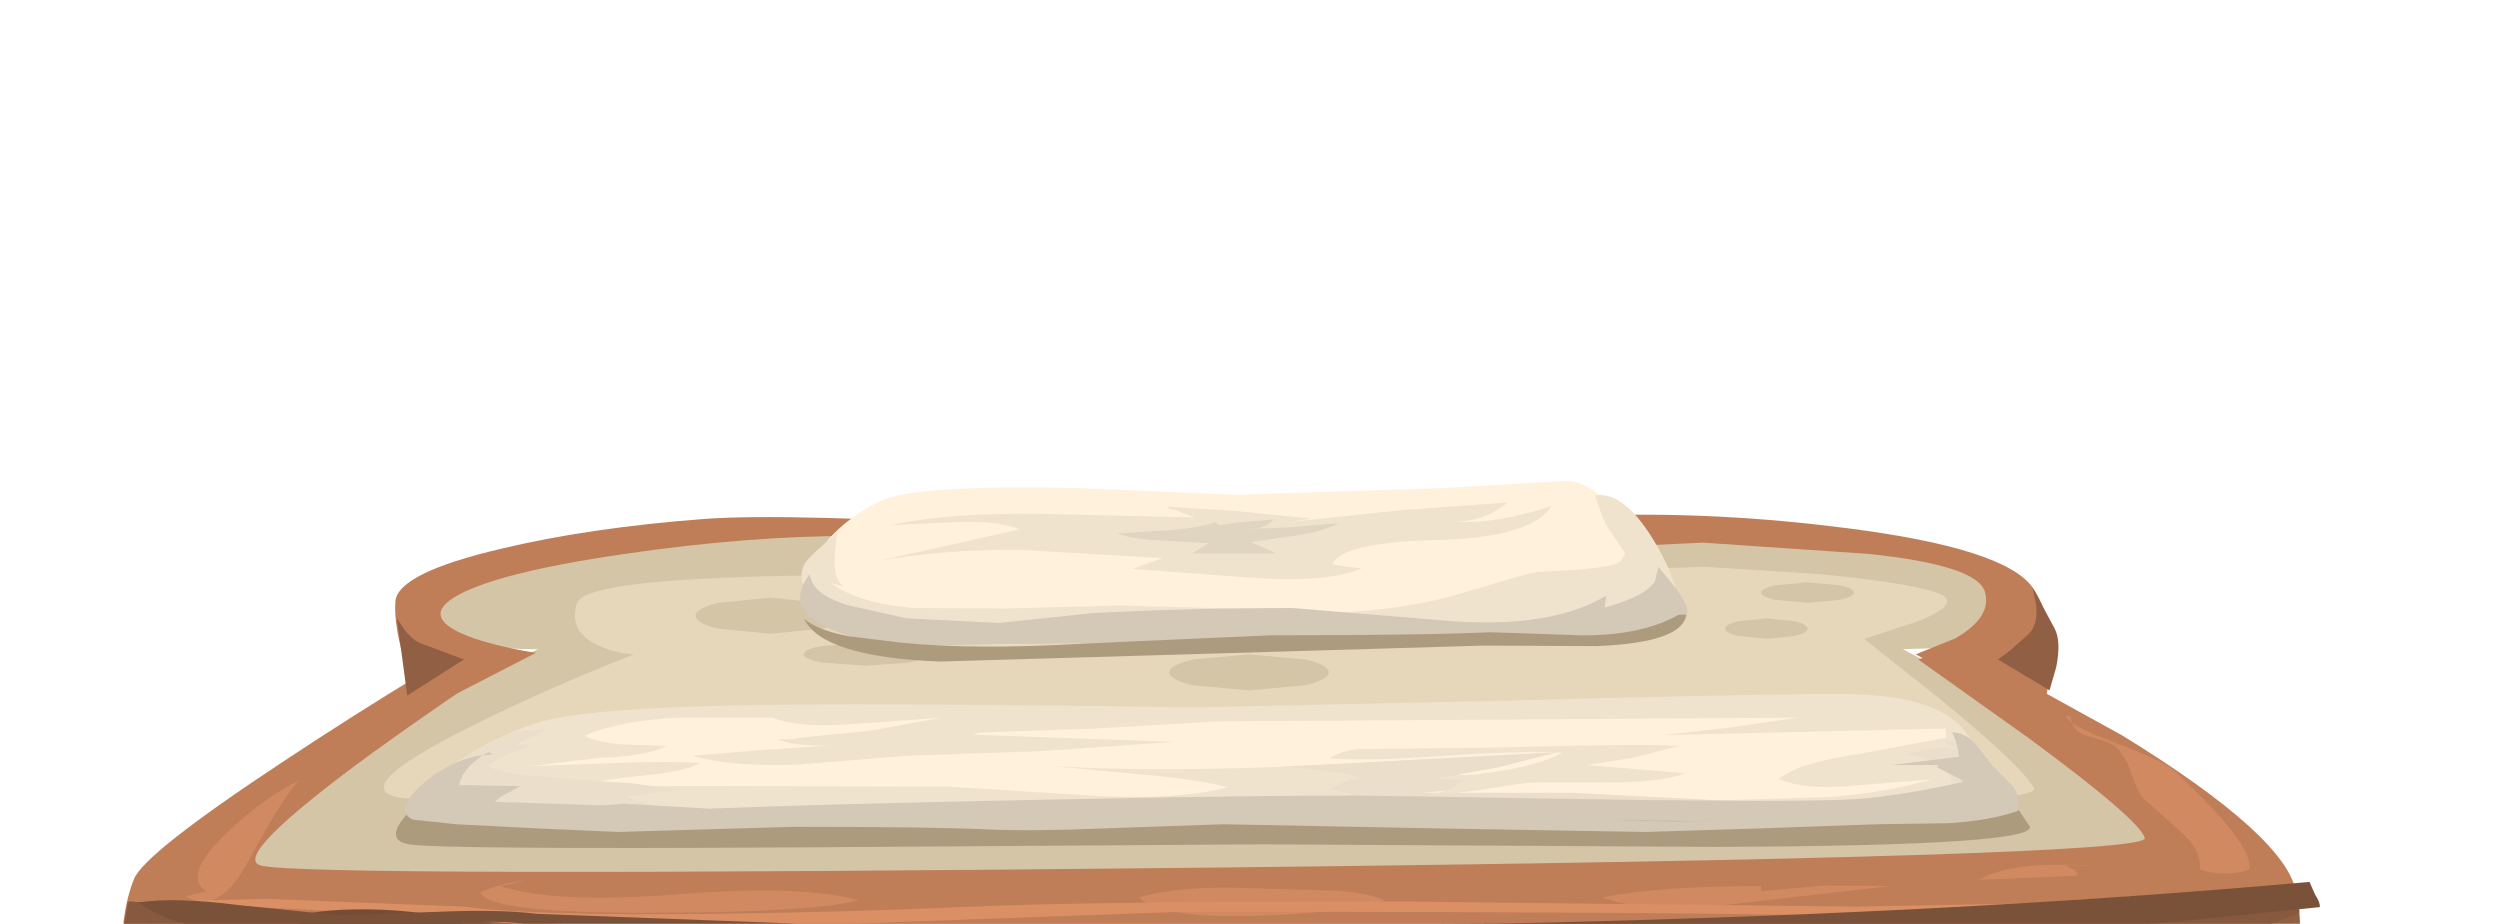 <?xml version="1.0" encoding="UTF-8" standalone="no"?>
<svg xmlns:xlink="http://www.w3.org/1999/xlink" height="89.7px" width="242.8px" xmlns="http://www.w3.org/2000/svg">
  <g transform="matrix(1.0, 0.0, 0.0, 1.0, 0.0, 0.0)">
    <use height="12.95" transform="matrix(1.0, 0.0, 0.0, 1.0, 5.45, 125.5)" width="231.15" xlink:href="#sprite0"/>
    <use height="30.65" transform="matrix(1.0, 0.0, 0.0, 1.0, 0.0, 104.15)" width="242.75" xlink:href="#shape1"/>
    <use height="24.4" transform="matrix(1.0, 0.0, 0.0, 1.0, 10.4, 109.9)" width="213.35" xlink:href="#sprite1"/>
    <use height="88.5" transform="matrix(1.0, 0.0, 0.0, 1.0, 2.75, 46.7)" width="232.8" xlink:href="#shape3"/>
    <use height="0.0" id="price_tag_pt" transform="matrix(1.0, 0.0, 0.0, 1.0, 121.45, 135.65)" width="0.0" xlink:href="#sprite2"/>
  </g>
  <defs>
    <g id="sprite0" transform="matrix(1.0, 0.0, 0.0, 1.0, 0.0, 0.0)">
      <use height="12.95" transform="matrix(1.0, 0.0, 0.0, 1.0, 0.0, 0.0)" width="231.15" xlink:href="#shape0"/>
    </g>
    <g id="shape0" transform="matrix(1.0, 0.0, 0.0, 1.0, 0.0, 0.0)">
      <path d="M221.75 0.0 L226.65 3.6 Q231.5 7.65 231.1 9.75 230.65 12.1 117.85 12.75 5.55 13.4 1.1 11.75 -2.25 10.5 4.4 6.35 7.75 4.25 11.75 2.4 L221.75 0.0" fill="#000000" fill-rule="evenodd" stroke="none"/>
    </g>
    <g id="shape1" transform="matrix(1.0, 0.0, 0.0, 1.0, 0.0, -104.15)">
      <path d="M24.05 134.1 Q19.25 133.65 18.5 128.35 17.9 124.4 19.4 120.2 20.45 117.2 119.95 117.15 170.0 117.15 222.75 117.7 226.05 117.7 226.8 123.55 227.55 129.1 225.4 132.2 223.7 134.65 126.5 134.8 34.35 134.95 24.05 134.1" fill="#915f43" fill-rule="evenodd" stroke="none"/>
      <path d="M18.6 129.0 L19.4 128.2 Q20.6 128.0 25.55 129.6 30.5 131.15 33.4 130.75 L41.65 129.55 Q45.95 129.1 50.05 129.7 56.85 130.7 67.1 129.95 L84.05 128.9 93.5 130.0 Q99.2 130.85 102.75 130.05 107.8 128.95 109.65 128.95 111.9 129.0 116.75 130.35 122.8 132.05 133.1 131.75 L149.9 130.75 166.9 130.15 184.05 128.9 192.0 129.15 199.9 129.4 Q201.75 129.15 206.7 127.6 210.95 126.3 214.05 126.2 L220.55 126.1 226.95 125.9 Q226.95 129.95 225.4 132.2 223.7 134.65 126.5 134.8 34.35 134.95 24.05 134.1 19.6 133.7 18.6 129.0" fill="#87593f" fill-rule="evenodd" stroke="none"/>
      <path d="M18.05 130.7 L18.65 130.45 Q13.4 117.0 29.2 116.3 57.9 114.85 79.55 114.9 L153.85 117.65 228.05 122.8 Q230.05 132.55 225.2 132.2 222.6 132.0 212.05 126.35 207.0 123.6 200.2 124.15 194.45 124.65 188.75 127.25 182.1 130.3 176.95 130.8 171.15 131.4 164.7 129.2 157.6 126.35 154.7 125.7 150.25 124.6 144.05 126.2 133.85 128.8 128.35 129.55 119.45 130.7 112.05 129.25 109.65 128.8 105.1 126.7 100.6 124.65 98.05 124.2 L90.75 123.95 83.25 124.9 Q80.2 125.4 68.3 128.7 60.15 130.95 53.05 130.7 50.0 130.55 43.5 128.7 36.45 126.7 34.05 126.4 29.85 125.85 25.9 127.2 24.3 127.7 18.65 130.45 L18.75 130.7 18.05 130.7" fill="#754d36" fill-rule="evenodd" stroke="none"/>
      <path d="M18.05 128.55 L18.65 128.3 Q13.4 116.7 29.2 116.1 59.2 114.85 79.55 114.9 L153.85 117.25 228.05 121.7 Q230.05 130.2 225.2 129.9 222.6 129.75 212.05 124.85 206.95 122.45 200.2 122.9 194.4 123.3 188.75 125.6 182.1 128.2 176.95 128.7 171.15 129.2 164.7 127.3 157.6 124.8 154.7 124.2 150.25 123.3 144.05 124.7 134.0 126.95 128.35 127.6 119.5 128.55 112.05 127.3 109.7 126.9 105.1 125.1 100.6 123.35 98.05 122.95 L90.75 122.7 83.25 123.55 Q80.3 124.0 68.3 126.85 60.15 128.8 53.05 128.55 50.0 128.45 43.5 126.85 36.45 125.1 34.05 124.85 29.9 124.4 25.9 125.5 L18.65 128.3 18.75 128.55 18.05 128.55" fill="#543728" fill-rule="evenodd" stroke="none"/>
      <path d="M142.05 129.9 Q142.05 131.15 139.9 132.0 137.8 132.9 134.75 132.9 131.7 132.9 129.55 132.0 127.4 131.15 127.4 129.9 127.4 128.65 129.55 127.75 131.7 126.9 134.75 126.9 137.8 126.9 139.9 127.75 142.05 128.65 142.05 129.9" fill="#87593f" fill-rule="evenodd" stroke="none"/>
      <path d="M156.05 125.9 Q156.05 126.6 154.4 127.05 L150.4 127.55 146.4 127.05 Q144.75 126.6 144.75 125.9 144.75 125.2 146.4 124.7 L150.4 124.2 154.4 124.7 Q156.05 125.2 156.05 125.9" fill="#87593f" fill-rule="evenodd" stroke="none"/>
      <path d="M88.05 128.2 Q88.05 129.35 85.9 130.1 83.8 130.9 80.75 130.9 77.7 130.9 75.55 130.1 73.4 129.3 73.4 128.2 73.4 127.1 75.55 126.35 77.7 125.55 80.75 125.55 83.8 125.55 85.9 126.35 88.05 127.1 88.05 128.2" fill="#87593f" fill-rule="evenodd" stroke="none"/>
      <path d="M24.05 134.1 Q20.55 133.75 19.2 130.8 L19.4 130.2 Q24.3 134.35 35.9 133.1 L45.25 131.7 53.4 130.9 70.1 132.15 86.75 132.9 Q99.95 132.2 119.5 132.45 L152.75 132.85 188.75 132.2 198.1 131.6 207.4 130.9 217.05 129.85 Q223.1 129.1 226.5 129.65 L226.3 130.25 Q225.35 131.75 223.45 132.75 210.15 134.75 118.65 134.8 32.85 134.85 24.05 134.1" fill="#754d36" fill-rule="evenodd" stroke="none"/>
      <path d="M89.4 129.2 Q89.4 130.15 87.75 130.85 86.1 131.55 83.75 131.55 81.4 131.55 79.7 130.85 78.05 130.2 78.05 129.2 78.05 128.25 79.7 127.55 81.4 126.9 83.75 126.9 86.1 126.9 87.75 127.55 89.4 128.25 89.4 129.2" fill="#754d36" fill-rule="evenodd" stroke="none"/>
      <path d="M161.4 125.55 Q161.4 126.4 159.95 126.95 158.45 127.55 156.4 127.55 154.35 127.55 152.85 126.95 151.4 126.4 151.4 125.55 151.4 124.75 152.85 124.15 154.35 123.55 156.4 123.55 158.45 123.55 159.95 124.15 161.4 124.75 161.4 125.55" fill="#754d36" fill-rule="evenodd" stroke="none"/>
      <path d="M15.5 106.85 Q15.55 106.35 16.9 106.25 63.65 103.45 94.9 104.35 L149.85 108.5 Q183.35 111.35 204.9 109.55 L215.35 108.55 Q221.75 108.15 225.55 109.3 227.65 109.9 226.1 111.45 224.85 112.65 220.75 114.9 236.25 125.75 236.05 129.55 229.65 131.0 221.85 126.95 212.1 121.95 208.05 121.45 202.85 120.8 197.35 123.1 188.65 126.8 187.4 127.1 180.95 128.8 172.25 126.8 162.4 123.85 157.4 122.7 151.35 121.25 140.65 123.05 127.4 125.2 124.05 125.2 118.5 125.2 107.9 123.4 98.2 121.75 92.05 122.05 76.3 122.8 59.05 125.85 53.4 126.85 43.25 125.1 32.65 123.25 27.05 123.95 24.4 124.3 19.4 128.15 14.75 131.7 11.4 131.55 9.45 131.45 8.25 129.8 7.15 128.25 7.25 126.05 7.4 122.8 9.55 120.9 L6.05 122.7 Q5.4 123.1 6.2 122.5 6.85 122.0 7.3 121.9 6.8 120.3 11.6 118.15 16.95 115.75 17.4 113.85 18.05 111.3 16.15 108.25 15.45 107.15 15.5 106.85" fill="#98a94c" fill-rule="evenodd" stroke="none"/>
      <path d="M11.4 124.9 L10.75 122.9 Q11.05 119.45 20.75 117.75 L34.15 116.05 Q73.95 107.55 116.0 107.55 L152.65 107.3 Q174.15 107.25 189.25 108.2 202.3 109.0 213.1 111.75 229.05 115.75 234.05 122.9 239.15 130.2 226.3 126.55 211.15 121.15 208.75 120.85 203.6 120.25 193.3 122.85 183.6 125.3 178.05 124.2 167.2 122.05 142.4 122.8 116.3 123.6 106.75 122.2 L93.9 121.3 80.75 122.2 61.75 123.6 Q45.8 124.3 37.4 122.2 29.6 121.5 23.75 123.7 13.65 127.5 10.85 128.1 10.65 127.0 10.95 125.9 11.15 125.15 11.4 124.9" fill="#7b8a3e" fill-rule="evenodd" stroke="none"/>
      <path d="M16.75 124.4 L7.4 126.2 7.3 121.9 32.45 119.0 Q64.3 115.65 98.05 113.55 131.8 111.45 187.3 114.65 L236.05 118.25 236.75 126.2 231.25 124.4 Q224.55 122.4 218.75 121.55 209.4 120.2 149.4 120.2 68.05 120.2 44.05 121.55 29.05 122.4 16.75 124.4" fill="#555e29" fill-rule="evenodd" stroke="none"/>
      <path d="M26.4 121.2 Q9.55 123.55 1.45 125.9 -2.7 127.1 4.85 120.05 L13.2 112.8 54.45 110.65 Q97.85 108.65 108.7 109.3 126.1 110.35 229.6 111.5 L236.4 116.2 Q243.15 121.2 242.75 122.9 242.5 123.85 240.1 123.6 L233.05 122.35 Q218.45 119.6 204.7 119.15 197.7 118.95 130.4 118.8 L54.0 118.75 Q43.95 118.75 26.4 121.2" fill="#ffe797" fill-rule="evenodd" stroke="none"/>
      <path d="M8.0 120.2 Q4.05 121.0 11.2 116.35 L19.15 111.55 58.1 110.15 Q99.1 108.8 109.4 109.25 125.85 109.95 223.65 110.7 L230.1 113.8 Q236.45 117.15 236.05 118.25 L226.9 117.85 Q213.15 116.0 200.1 115.75 193.5 115.6 129.9 115.55 L57.7 115.5 31.6 117.1 Q15.7 118.65 8.0 120.2" fill="#e0cc85" fill-rule="evenodd" stroke="none"/>
    </g>
    <g id="sprite1" transform="matrix(1.0, 0.0, 0.0, 1.0, 0.0, 0.0)">
      <use height="24.4" transform="matrix(1.0, 0.0, 0.0, 1.0, 0.0, 0.0)" width="213.35" xlink:href="#shape2"/>
    </g>
    <g id="shape2" transform="matrix(1.0, 0.0, 0.0, 1.0, 0.0, 0.0)">
      <path d="M211.7 3.3 Q213.0 4.3 213.35 6.0 213.55 7.15 206.85 11.4 200.8 15.25 196.35 17.3 192.0 19.35 183.55 21.45 173.8 23.85 166.0 24.3 159.0 24.75 149.8 22.65 L134.65 19.0 Q119.5 15.95 108.05 11.0 L99.65 6.65 90.0 9.6 Q78.65 12.85 70.35 14.3 61.65 15.85 32.35 13.9 6.05 12.15 1.35 11.0 -1.15 10.4 1.0 8.95 2.1 8.25 3.65 7.65 L46.35 0.0 211.7 3.3" fill="#000000" fill-rule="evenodd" stroke="none"/>
    </g>
    <g id="shape3" transform="matrix(1.0, 0.0, 0.0, 1.0, -2.75, -46.7)">
      <path d="M13.0 119.45 L11.95 116.4 Q11.15 113.25 12.45 112.85 L44.7 110.55 Q54.75 110.0 110.5 110.0 L111.1 115.95 104.6 117.55 Q95.35 119.45 81.45 120.9 67.6 122.4 38.9 121.1 L13.0 119.45" fill="#ab4f51" fill-rule="evenodd" stroke="none"/>
      <path d="M31.75 113.65 Q39.55 112.1 43.75 111.9 L67.75 112.75 86.75 113.9 59.75 115.9 Q53.3 116.3 38.35 115.8 L24.75 115.2 31.75 113.65" fill="#d96859" fill-rule="evenodd" stroke="none"/>
      <path d="M11.4 108.05 L23.65 106.95 43.4 105.4 Q53.4 104.7 108.75 104.05 L109.4 110.05 Q109.0 111.8 105.25 113.55 97.75 117.0 81.05 116.9 L62.35 115.1 Q48.95 113.6 41.05 114.55 16.7 117.45 11.95 116.35 10.45 116.05 11.1 115.35 L12.05 114.7 Q11.4 113.2 11.0 111.6 10.15 108.45 11.4 108.05" fill="#803b3d" fill-rule="evenodd" stroke="none"/>
      <path d="M226.4 110.05 L223.3 116.85 Q218.5 120.0 210.7 123.35 195.2 130.1 180.4 131.2 165.6 132.35 139.85 125.9 L117.05 119.2 114.4 115.4 Q112.05 111.55 113.4 111.2 L128.25 112.0 Q144.5 112.7 151.2 112.5 L226.4 110.05" fill="#ab4f51" fill-rule="evenodd" stroke="none"/>
      <path d="M221.45 108.1 L222.1 113.2 Q217.5 115.85 209.95 118.7 194.85 124.45 180.05 125.55 165.25 126.65 139.9 120.95 L117.45 115.0 Q116.75 113.75 116.35 112.4 115.5 109.7 116.85 109.35 L130.05 108.7 151.3 107.8 Q162.05 107.45 221.45 108.1" fill="#d96859" fill-rule="evenodd" stroke="none"/>
      <path d="M157.7 113.7 Q162.85 115.3 166.7 115.6 164.9 122.05 158.3 121.85 153.75 121.75 147.35 118.45 L142.55 116.55 139.5 116.35 136.4 116.3 131.8 115.7 Q128.8 114.95 130.7 113.85 127.95 113.15 125.4 112.05 127.1 109.55 130.85 109.0 L130.65 109.0 Q137.9 107.15 148.85 110.75 L157.7 113.7" fill="#ab4f51" fill-rule="evenodd" stroke="none"/>
      <path d="M212.0 109.8 Q215.15 110.25 216.9 111.05 219.4 112.15 220.35 114.15 L207.15 114.55 194.0 115.15 176.2 116.3 Q166.5 116.45 158.7 114.9 L149.65 113.8 Q145.8 113.65 140.4 113.9 L130.65 114.6 121.05 114.2 120.75 114.9 117.45 113.8 Q119.05 111.55 116.0 109.55 118.05 107.6 123.7 107.4 L131.95 107.45 Q138.9 107.05 150.3 107.55 L168.7 108.2 190.4 108.2 Q202.85 108.45 212.0 109.8" fill="#803b3d" fill-rule="evenodd" stroke="none"/>
      <path d="M20.4 114.7 L12.4 115.75 Q7.75 116.0 9.1 112.2 L8.45 112.15 7.5 112.1 7.5 111.3 7.5 110.3 Q8.4 110.3 9.45 109.75 10.8 109.05 11.25 108.9 8.85 103.4 23.6 99.95 35.1 97.25 42.3 97.55 46.1 97.75 53.4 99.2 60.8 100.7 64.6 100.9 71.45 101.25 83.3 100.45 L102.0 99.55 Q117.65 99.6 145.9 100.75 L189.65 102.2 206.3 101.35 Q217.1 101.15 222.3 104.4 224.0 105.45 226.5 108.45 228.8 111.25 230.8 112.2 228.5 115.15 222.45 114.1 215.65 112.3 213.2 112.2 L200.85 112.75 188.35 113.55 Q179.7 113.6 167.5 113.1 L146.5 112.2 126.55 113.45 Q114.25 114.65 107.4 113.55 101.0 112.55 89.3 113.6 L71.8 114.35 54.45 113.05 Q44.4 112.45 37.25 113.05 35.25 113.2 32.85 113.9 L28.7 115.05 24.55 115.25 20.4 114.7" fill="#dd9986" fill-rule="evenodd" stroke="none"/>
      <path d="M56.6 91.4 Q121.65 82.0 186.05 89.5 201.45 91.3 212.6 95.65 226.15 100.9 234.8 110.25 231.8 113.15 222.45 111.95 L209.4 109.55 Q203.3 108.65 196.2 109.75 L183.4 112.4 Q174.05 114.35 156.35 112.65 135.3 110.55 128.75 110.9 L116.1 112.2 105.9 113.8 Q93.05 115.3 68.05 112.9 L51.9 110.7 Q42.45 109.65 35.4 111.05 26.55 114.1 20.95 115.4 10.45 117.9 8.75 112.9 L11.3 114.15 Q10.15 113.55 7.5 110.75 11.7 105.2 15.0 102.5 19.45 98.85 25.4 97.35 L32.55 96.45 39.55 95.7 48.0 93.4 Q53.25 91.85 56.6 91.4" fill="#a67264" fill-rule="evenodd" stroke="none"/>
      <path d="M48.0 92.95 Q53.3 91.5 56.6 91.05 121.35 82.3 186.05 89.3 201.35 90.95 212.6 95.0 226.15 99.95 234.8 108.65 231.8 111.4 223.3 110.3 L211.05 108.05 194.15 108.65 Q184.5 110.15 177.55 113.05 168.7 116.75 153.8 113.3 L141.5 110.4 Q134.3 109.0 128.75 109.25 122.35 109.55 115.9 110.7 L105.3 112.55 Q91.55 114.55 66.8 112.3 L51.25 109.7 Q42.2 108.15 35.4 109.4 26.55 112.25 20.95 113.45 10.45 115.75 8.75 111.1 L11.4 112.35 Q10.1 111.7 7.5 109.1 11.65 103.9 15.0 101.4 19.45 98.0 25.4 96.6 L32.55 95.75 39.55 95.05 48.0 92.95" fill="#8a5f53" fill-rule="evenodd" stroke="none"/>
      <path d="M24.55 100.2 L37.15 102.95 Q53.05 105.5 76.85 103.8 L116.65 100.6 Q126.95 100.15 147.5 100.25 168.1 100.35 178.35 99.9 182.8 99.7 187.9 98.1 L196.5 95.05 Q206.75 91.4 214.05 93.55 216.4 94.2 220.7 96.1 227.05 98.9 230.05 101.55 234.7 105.65 235.45 109.55 236.2 113.6 230.75 111.55 214.8 105.6 188.15 107.6 184.95 107.8 179.95 110.9 174.35 114.35 172.05 114.9 168.45 115.8 159.75 113.15 L147.55 109.55 Q137.8 107.85 129.2 107.9 120.65 107.9 110.55 109.55 L91.25 112.0 Q81.55 112.6 71.4 111.55 L51.45 109.35 Q39.2 108.3 31.4 109.55 21.3 112.2 16.95 112.95 9.75 114.15 2.75 110.2 2.5 108.35 8.2 103.5 13.25 99.25 15.8 98.05 L24.55 100.2" fill="#98a94c" fill-rule="evenodd" stroke="none"/>
      <path d="M22.55 108.0 L15.15 109.75 Q10.65 110.65 7.7 109.3 7.2 106.95 8.1 103.6 L8.9 102.9 8.9 103.05 8.95 102.9 Q13.8 98.95 15.8 98.05 L24.55 100.2 37.15 102.95 Q53.05 105.5 76.85 103.8 L116.65 100.6 Q126.95 100.15 147.5 100.25 168.1 100.35 178.35 99.9 184.05 99.65 192.4 96.55 201.4 93.25 205.2 92.8 216.05 94.1 222.6 97.9 224.6 99.1 226.6 101.6 228.8 104.4 229.95 105.3 L229.95 107.2 214.9 107.8 Q203.7 106.45 188.15 107.6 L179.45 109.15 170.75 110.9 Q162.6 110.8 154.85 109.05 146.35 107.1 139.05 106.75 L122.05 107.4 105.0 109.45 Q83.9 111.9 71.5 108.7 58.0 105.15 41.55 106.4 L35.05 106.8 34.2 106.95 22.55 108.0" fill="#7b8a3e" fill-rule="evenodd" stroke="none"/>
      <path d="M29.0 108.55 Q18.25 107.85 12.75 106.6 8.55 105.65 11.75 101.85 L15.8 98.2 225.05 96.55 229.95 106.35 Q176.05 107.35 160.75 107.35 144.95 107.35 105.25 107.8 60.05 108.35 50.75 108.85 40.9 109.4 29.0 108.55" fill="#555e29" fill-rule="evenodd" stroke="none"/>
      <path d="M33.4 72.95 Q42.8 67.55 52.25 63.05 46.5 63.05 42.65 62.05 35.05 60.05 44.9 55.05 53.5 50.7 81.5 50.9 L118.55 52.7 155.6 50.9 Q183.55 50.7 192.15 55.05 202.0 60.05 194.4 62.05 L188.15 62.95 184.8 63.05 203.7 72.95 Q222.6 83.7 222.6 88.05 222.6 90.2 223.3 92.3 L224.3 95.05 Q224.9 97.25 220.5 99.05 218.0 100.05 187.35 101.05 159.1 102.0 119.45 102.55 L119.45 102.6 118.55 102.55 117.6 102.6 117.6 102.55 Q77.95 102.0 49.7 101.05 19.05 100.05 16.6 99.05 12.2 97.25 12.8 95.05 L13.8 92.3 Q14.5 90.2 14.5 88.05 14.5 83.7 33.4 72.95" fill="#d4c5a7" fill-rule="evenodd" stroke="none"/>
      <path d="M39.55 77.55 Q32.7 76.95 46.45 70.2 53.3 66.8 61.55 63.55 59.8 63.45 58.25 62.75 55.1 61.35 56.05 58.55 57.0 55.75 87.35 55.85 102.55 55.95 117.55 56.55 L165.55 55.05 176.6 55.75 Q185.05 56.55 188.05 57.55 190.85 58.5 186.25 60.35 L181.05 62.05 188.55 68.0 Q196.3 74.35 197.55 76.55 198.85 78.85 123.45 78.75 51.3 78.6 39.55 77.55" fill="#e6d7ba" fill-rule="evenodd" stroke="none"/>
      <path d="M52.05 63.4 Q46.55 66.25 41.05 69.05 L39.6 65.25 Q38.2 60.9 38.4 58.4 38.65 55.65 48.65 53.3 57.2 51.25 68.4 50.4 76.55 49.8 99.6 51.2 L121.05 52.7 133.75 51.5 155.4 50.05 Q167.0 49.7 179.4 51.3 194.7 53.25 197.4 57.05 199.6 60.2 199.05 65.45 198.8 68.05 198.05 70.05 L186.05 63.55 189.9 62.0 Q193.55 59.9 192.75 57.4 191.9 54.9 181.55 53.8 L165.4 52.7 141.85 53.8 122.75 55.4 106.75 53.75 82.75 52.05 Q72.6 52.05 60.65 53.8 47.9 55.65 44.05 58.05 40.75 60.15 46.05 62.0 48.75 62.9 52.05 63.4" fill="#bf7d58" fill-rule="evenodd" stroke="none"/>
      <path d="M50.3 63.4 Q42.9 68.25 36.05 73.2 22.4 83.2 25.3 84.05 29.35 85.2 118.85 84.25 208.8 83.25 208.3 81.4 207.9 79.7 197.05 71.7 L186.3 64.05 190.3 62.7 206.15 71.45 Q222.15 81.3 223.0 86.7 224.1 94.1 223.65 97.15 223.05 101.1 219.8 101.55 213.0 102.5 116.05 103.55 15.55 104.65 13.8 102.05 11.95 99.2 11.8 93.75 11.7 88.65 13.0 85.4 13.95 82.9 27.6 73.9 34.4 69.4 41.0 65.4 L50.3 63.4" fill="#bf7d58" fill-rule="evenodd" stroke="none"/>
      <path d="M180.05 57.55 Q180.05 57.95 178.75 58.25 L175.55 58.55 172.4 58.25 Q171.05 57.95 171.05 57.55 171.05 57.15 172.4 56.85 L175.55 56.55 178.75 56.85 Q180.05 57.15 180.05 57.55" fill="#d4c5a7" fill-rule="evenodd" stroke="none"/>
      <path d="M175.55 61.05 Q175.55 61.45 174.4 61.75 L171.55 62.05 168.75 61.75 Q167.55 61.45 167.55 61.05 167.55 60.65 168.75 60.35 L171.55 60.05 174.4 60.35 Q175.55 60.65 175.55 61.05" fill="#d4c5a7" fill-rule="evenodd" stroke="none"/>
      <path d="M69.7 58.55 L74.8 58.05 79.95 58.55 Q82.05 59.1 82.05 59.8 82.05 60.5 79.95 61.05 L74.8 61.55 69.7 61.05 Q67.55 60.5 67.55 59.8 67.55 59.1 69.7 58.55" fill="#d4c5a7" fill-rule="evenodd" stroke="none"/>
      <path d="M129.05 65.3 Q129.05 66.0 126.8 66.55 L121.3 67.05 115.85 66.55 Q113.55 66.0 113.55 65.3 113.55 64.6 115.85 64.05 L121.3 63.55 126.8 64.05 Q129.05 64.6 129.05 65.3" fill="#d4c5a7" fill-rule="evenodd" stroke="none"/>
      <path d="M90.05 63.55 Q90.05 64.0 88.3 64.35 L84.05 64.65 79.8 64.35 Q78.05 64.0 78.05 63.55 78.05 63.05 79.8 62.75 L84.05 62.4 88.3 62.75 Q90.05 63.05 90.05 63.55" fill="#d4c5a7" fill-rule="evenodd" stroke="none"/>
      <path d="M197.4 57.05 L199.55 61.05 Q200.2 62.3 199.7 64.8 L199.05 67.05 194.05 64.05 195.2 63.2 197.05 61.55 Q197.95 60.65 197.75 58.75 L197.4 57.05" fill="#915f43" fill-rule="evenodd" stroke="none"/>
      <path d="M38.55 60.05 L39.25 61.1 Q40.1 62.25 41.05 62.55 L45.05 64.05 39.55 67.55 38.55 60.05" fill="#915f43" fill-rule="evenodd" stroke="none"/>
      <path d="M63.95 90.05 L171.5 89.55 Q194.05 89.55 223.25 86.7 L223.55 96.55 Q223.55 98.3 224.0 100.25 224.1 101.45 222.55 102.05 221.1 102.65 176.65 103.0 124.45 103.4 119.5 103.55 106.8 103.9 63.0 103.9 19.85 103.85 15.9 103.55 10.9 103.15 11.15 95.3 L12.4 87.55 30.45 88.8 63.95 90.05" fill="#915f43" fill-rule="evenodd" stroke="none"/>
      <path d="M213.55 92.95 Q217.0 91.0 223.45 90.3 L223.55 95.65 Q223.55 97.6 224.0 99.8 224.1 101.15 222.55 101.8 221.1 102.45 176.7 102.9 124.15 103.35 119.55 103.5 106.85 103.9 63.1 103.9 19.95 103.85 16.05 103.5 13.75 103.3 12.6 101.25 L14.55 101.8 Q13.0 100.85 11.65 98.8 11.2 96.65 11.3 93.95 17.35 96.55 21.55 97.7 27.2 99.2 32.05 98.95 L46.9 97.85 61.8 98.3 Q65.7 98.95 70.0 98.35 L78.05 96.75 86.55 97.2 95.05 99.15 Q101.6 100.1 111.55 99.0 115.1 98.6 120.3 99.2 L129.05 100.15 Q132.95 100.35 142.85 98.35 151.0 96.75 156.55 98.3 163.05 100.1 171.5 98.6 L186.15 95.6 Q191.8 94.75 200.55 96.25 L204.5 96.9 208.45 96.75 Q210.0 96.3 211.2 95.0 212.7 93.45 213.55 92.95" fill="#87593f" fill-rule="evenodd" stroke="none"/>
      <path d="M102.55 95.8 Q102.55 96.5 100.9 97.05 L96.8 97.55 92.75 97.05 Q91.05 96.5 91.05 95.8 91.05 95.1 92.75 94.55 L96.8 94.05 100.9 94.55 Q102.55 95.1 102.55 95.8" fill="#87593f" fill-rule="evenodd" stroke="none"/>
      <path d="M113.05 97.3 Q113.05 98.0 111.9 98.55 L109.05 99.05 106.25 98.55 Q105.05 98.0 105.05 97.3 105.05 96.6 106.25 96.05 107.4 95.55 109.05 95.55 L111.9 96.05 Q113.05 96.6 113.05 97.3" fill="#87593f" fill-rule="evenodd" stroke="none"/>
      <path d="M178.05 94.55 Q178.05 95.4 176.4 95.95 174.7 96.55 172.3 96.55 169.95 96.55 168.25 95.95 166.55 95.4 166.55 94.55 166.55 93.75 168.25 93.15 169.95 92.55 172.3 92.55 174.7 92.55 176.4 93.15 178.05 93.7 178.05 94.55" fill="#87593f" fill-rule="evenodd" stroke="none"/>
      <path d="M63.05 92.05 L50.25 92.45 37.55 93.55 Q34.3 93.55 25.25 91.25 17.75 89.35 13.05 90.55 L12.55 90.55 11.85 90.7 12.55 87.55 30.6 88.8 64.05 90.05 171.55 89.55 Q194.05 89.55 223.25 86.7 L223.3 88.7 222.15 89.15 Q217.45 91.0 210.45 91.0 L198.05 90.55 Q184.0 90.4 170.05 91.05 159.6 91.5 142.85 90.85 122.3 90.05 115.4 90.05 L89.15 91.8 Q73.05 93.15 63.05 92.05" fill="#87593f" fill-rule="evenodd" stroke="none"/>
      <path d="M24.55 92.4 Q25.55 92.8 25.55 93.3 25.55 93.85 24.55 94.2 L22.05 94.55 19.6 94.2 Q18.55 93.8 18.55 93.3 18.55 92.8 19.6 92.4 L22.05 92.05 24.55 92.4" fill="#87593f" fill-rule="evenodd" stroke="none"/>
      <path d="M25.55 95.05 Q25.55 94.65 26.3 94.35 L28.05 94.05 29.85 94.35 Q30.55 94.65 30.55 95.05 L29.85 95.75 28.05 96.05 26.3 95.75 Q25.55 95.45 25.55 95.05" fill="#87593f" fill-rule="evenodd" stroke="none"/>
      <path d="M209.6 92.05 Q210.55 92.6 210.55 93.3 210.55 94.0 209.6 94.55 L207.3 95.05 Q205.95 95.05 205.0 94.55 204.05 94.0 204.05 93.3 204.05 92.6 205.0 92.05 205.95 91.55 207.3 91.55 208.65 91.55 209.6 92.05" fill="#87593f" fill-rule="evenodd" stroke="none"/>
      <path d="M146.55 91.8 Q146.55 92.55 144.45 93.1 L139.3 93.6 134.2 93.1 Q132.05 92.55 132.05 91.8 132.05 91.05 134.2 90.55 L139.3 90.0 144.45 90.55 Q146.55 91.05 146.55 91.8" fill="#87593f" fill-rule="evenodd" stroke="none"/>
      <path d="M205.2 72.05 Q210.05 73.85 211.2 74.9 218.9 82.0 218.45 84.45 216.15 85.25 213.65 84.45 213.8 82.45 211.65 80.65 L208.05 77.45 Q207.55 76.75 206.95 75.0 206.4 73.45 205.6 72.65 204.9 72.0 202.8 71.5 201.65 71.25 201.25 70.25 202.35 70.95 205.2 72.05 M201.25 70.25 L200.55 69.55 201.05 69.55 201.25 70.25" fill="#d18962" fill-rule="evenodd" stroke="none"/>
      <path d="M51.05 85.55 L48.55 86.05 Q54.05 87.8 65.9 86.85 78.0 85.9 83.4 87.45 78.8 88.6 63.55 88.65 47.25 88.7 46.65 86.65 49.2 85.6 51.05 85.55" fill="#d18962" fill-rule="evenodd" stroke="none"/>
      <path d="M131.55 86.55 L129.85 86.55 Q132.6 86.65 134.5 87.45 130.25 88.7 121.95 88.95 112.6 89.2 110.6 87.15 114.8 86.0 121.1 86.25 L131.55 86.55" fill="#d18962" fill-rule="evenodd" stroke="none"/>
      <path d="M171.05 86.05 L171.05 86.55 177.3 86.0 183.65 86.05 169.65 87.65 Q160.05 88.85 155.6 87.15 161.2 86.05 171.05 86.05" fill="#d18962" fill-rule="evenodd" stroke="none"/>
      <path d="M203.55 84.05 L200.55 84.05 201.3 84.4 Q201.7 84.55 201.75 85.05 L192.15 85.45 Q194.25 84.3 197.7 84.05 199.7 83.9 203.55 84.05" fill="#d18962" fill-rule="evenodd" stroke="none"/>
      <path d="M20.05 86.55 Q17.6 85.1 22.1 80.8 25.85 77.3 29.15 75.75 27.95 76.6 24.05 83.75 21.25 88.95 18.05 87.05 L20.05 86.55" fill="#d18962" fill-rule="evenodd" stroke="none"/>
      <path d="M144.45 96.5 L143.1 97.65 144.8 98.6 Q145.85 99.15 147.0 99.1 146.9 102.65 133.2 102.5 L122.8 102.2 116.05 102.55 114.55 101.05 Q116.55 100.8 120.45 98.95 123.8 97.3 126.05 97.55 L131.35 99.1 136.95 98.95 136.95 97.65 134.6 96.95 Q136.1 95.45 139.4 95.15 141.2 94.95 145.0 95.1 L144.45 96.5" fill="#87593f" fill-rule="evenodd" stroke="none"/>
      <path d="M166.5 101.5 Q166.0 103.05 150.55 103.05 135.1 103.1 132.1 101.55 L135.55 100.65 137.05 100.25 Q133.0 100.85 131.7 98.95 130.4 97.05 134.55 95.85 L141.2 95.25 148.0 95.55 147.3 96.85 146.1 98.2 152.5 98.6 152.1 97.55 156.85 97.45 Q159.5 97.8 158.65 99.75 L166.5 101.5" fill="#87593f" fill-rule="evenodd" stroke="none"/>
      <path d="M71.7 93.65 L76.0 94.1 Q75.95 96.4 69.7 96.5 64.05 96.6 61.6 95.4 62.7 94.25 65.05 94.05 67.2 93.85 67.55 94.55 L67.55 94.05 71.7 93.65" fill="#87593f" fill-rule="evenodd" stroke="none"/>
      <path d="M16.05 105.55 Q12.7 105.0 11.65 97.8 L12.05 96.25 12.05 99.05 Q21.5 102.55 27.95 103.35 34.5 104.2 40.95 102.55 46.4 101.2 55.1 101.15 L69.45 100.9 86.05 101.65 102.45 103.7 118.3 103.2 133.95 102.75 150.1 102.2 166.05 101.05 176.4 101.1 186.55 100.05 196.8 99.1 207.05 98.05 215.35 96.5 Q220.05 95.5 223.6 94.1 L224.0 99.75 Q224.0 101.65 222.55 102.75 L176.7 104.55 Q124.1 105.3 119.55 105.55 106.8 106.25 63.1 106.2 19.95 106.15 16.05 105.55" fill="#754d36" fill-rule="evenodd" stroke="none"/>
      <path d="M69.4 88.75 Q82.1 88.6 94.55 88.05 105.55 87.55 136.05 87.55 L157.6 87.8 180.55 88.05 196.35 87.75 222.55 86.05 206.55 87.75 181.55 89.05 Q169.55 88.55 115.05 88.55 L82.8 89.7 Q59.35 90.6 55.05 90.05 L31.75 88.45 14.05 87.55 25.9 87.3 45.05 88.05 Q51.6 88.95 69.4 88.75" fill="#db8f65" fill-rule="evenodd" stroke="none"/>
      <path d="M98.05 96.05 Q98.05 96.45 96.8 96.75 L93.8 97.05 90.8 96.75 Q89.55 96.45 89.55 96.05 89.55 95.65 90.8 95.35 L93.8 95.05 96.8 95.35 Q98.05 95.65 98.05 96.05" fill="#754d36" fill-rule="evenodd" stroke="none"/>
      <path d="M37.05 88.35 Q42.75 88.6 45.4 89.9 42.85 90.9 40.05 91.55 L34.55 92.05 Q32.95 91.8 29.7 90.05 28.2 89.2 26.85 88.85 L28.55 89.05 Q31.5 88.15 37.05 88.35" fill="#754d36" fill-rule="evenodd" stroke="none"/>
      <path d="M208.35 92.05 Q210.0 91.8 211.55 92.55 L210.05 93.05 Q212.4 92.6 214.5 93.55 213.3 95.85 210.2 95.6 207.35 95.35 205.5 93.55 206.55 92.3 208.35 92.05" fill="#754d36" fill-rule="evenodd" stroke="none"/>
      <path d="M145.25 96.9 L144.55 97.55 149.85 97.7 Q148.1 99.55 144.25 99.75 140.7 99.95 137.95 98.7 139.2 97.25 141.6 96.7 L146.0 96.2 Q146.5 96.6 146.05 96.65 L145.25 96.9" fill="#754d36" fill-rule="evenodd" stroke="none"/>
      <path d="M12.6 101.75 L15.35 103.3 Q19.0 105.0 23.8 105.7 L16.05 105.55 Q13.3 105.35 12.15 102.75 L12.6 101.75" fill="#664330" fill-rule="evenodd" stroke="none"/>
      <path d="M204.5 102.35 L220.05 100.35 223.6 99.2 224.0 102.4 Q224.05 103.45 222.55 104.05 221.1 104.65 176.7 105.0 124.5 105.4 119.55 105.55 101.5 106.1 39.55 105.85 L62.4 104.4 79.55 103.85 Q87.55 104.4 130.55 104.4 L155.8 104.15 182.55 103.85 204.5 102.35" fill="#543728" fill-rule="evenodd" stroke="none"/>
      <path d="M39.75 82.0 Q36.35 81.45 41.85 76.9 47.05 72.55 52.05 70.9 58.05 68.95 83.05 68.9 96.4 68.9 117.1 69.3 123.95 69.3 145.85 69.85 L177.05 68.55 Q185.05 67.4 190.75 72.5 193.85 75.25 197.05 80.15 198.8 82.15 166.5 82.25 L122.55 82.0 77.3 82.3 Q42.7 82.5 39.75 82.0" fill="#ad9b7e" fill-rule="evenodd" stroke="none"/>
      <path d="M40.7 79.4 Q37.45 78.9 42.75 75.1 47.85 71.45 52.7 70.05 58.55 68.4 82.9 68.4 95.9 68.4 116.05 68.7 L146.15 68.05 Q169.95 67.4 178.7 67.4 189.0 67.4 191.3 71.75 191.85 72.8 192.3 75.25 192.7 77.35 193.4 78.05 195.05 79.7 163.9 79.7 L121.4 79.4 77.3 79.65 Q43.6 79.8 40.7 79.4" fill="#f0e3ce" fill-rule="evenodd" stroke="none"/>
      <path d="M62.2 75.35 Q66.3 75.0 68.05 74.1 64.8 73.9 59.8 74.1 L51.55 74.4 58.25 73.6 Q62.8 73.45 64.7 72.45 L60.6 72.3 Q58.2 72.15 56.75 71.45 60.1 70.0 65.85 69.7 L75.05 69.7 Q77.6 70.75 83.1 70.3 L91.45 69.7 84.6 70.95 77.15 71.7 Q80.95 72.7 86.25 72.6 91.85 72.45 95.05 71.15 L106.45 70.75 118.55 70.05 119.3 70.05 144.05 69.9 174.6 69.7 168.05 70.65 161.45 71.4 189.0 70.75 189.0 71.65 180.4 73.25 Q174.6 74.1 172.75 75.65 175.2 76.75 180.05 76.3 L187.55 75.7 Q183.3 76.95 177.85 77.4 L167.8 77.7 151.1 77.85 134.4 77.3 Q136.25 76.35 140.55 76.25 L147.0 75.7 142.8 75.35 138.7 74.8 145.3 73.7 123.7 74.5 Q110.65 74.95 102.15 74.4 L110.7 75.2 Q116.05 75.65 119.25 76.45 114.45 77.75 105.8 77.25 L92.05 76.4 74.1 76.35 Q63.3 76.3 56.15 76.4 57.8 75.8 62.2 75.35" fill="#fff1db" fill-rule="evenodd" stroke="none"/>
      <path d="M40.7 79.4 Q37.9 79.0 41.65 75.9 45.15 73.1 50.1 71.0 L53.05 70.8 Q51.5 71.75 50.05 72.3 L51.65 72.35 49.4 73.25 Q48.1 73.8 47.4 74.4 48.75 75.15 51.8 75.35 L56.4 75.75 61.2 76.05 65.95 76.7 60.8 77.35 Q63.7 78.6 68.95 78.75 L77.35 78.7 93.75 78.4 114.15 78.4 123.05 78.55 Q128.7 78.45 131.35 77.1 L129.1 76.65 Q130.6 75.7 132.05 75.65 130.95 75.0 128.55 74.85 L124.8 74.45 138.05 73.75 151.3 73.05 145.4 74.55 139.2 75.65 141.75 75.7 144.3 75.95 Q141.95 76.75 137.95 77.0 L152.75 77.0 167.4 77.75 183.75 78.4 186.95 78.2 Q189.0 77.9 189.4 76.7 189.9 75.3 188.1 74.2 186.55 73.25 185.1 73.3 187.45 72.45 190.05 72.7 L188.75 72.05 Q189.1 71.45 191.85 73.15 193.25 74.25 193.85 75.65 L194.8 77.55 Q196.5 79.2 164.6 79.45 L121.4 79.4 77.3 79.65 Q43.6 79.8 40.7 79.4" fill="#ebdeca" fill-rule="evenodd" stroke="none"/>
      <path d="M141.5 75.4 Q149.0 74.7 151.7 73.1 148.0 72.9 140.3 73.4 132.85 73.95 129.1 73.65 130.3 72.9 131.95 72.75 L131.75 72.7 132.55 72.7 131.95 72.75 145.25 72.6 Q160.0 72.2 163.05 72.45 L158.6 73.6 154.1 74.3 163.7 75.1 Q161.3 76.0 156.05 76.0 149.05 75.95 148.1 76.05 L143.15 76.8 138.15 77.4 Q141.25 76.8 142.35 75.45 L141.5 75.4" fill="#f0e3ce" fill-rule="evenodd" stroke="none"/>
      <path d="M100.75 70.05 L96.8 70.6 93.1 71.3 114.0 72.05 101.05 72.95 88.05 73.4 77.6 74.25 Q71.1 74.5 67.2 73.4 L73.95 72.85 80.65 72.4 Q77.15 72.5 75.5 71.8 89.95 71.7 101.75 69.4 L100.75 70.05" fill="#f0e3ce" fill-rule="evenodd" stroke="none"/>
      <path d="M40.7 79.4 Q38.85 79.1 40.0 77.6 L68.55 78.55 Q79.4 78.1 102.15 77.65 127.05 77.15 134.4 77.3 L159.65 77.7 Q177.45 77.9 181.05 77.55 185.8 77.1 192.35 75.55 192.7 77.35 193.4 78.05 195.05 79.7 163.9 79.7 L121.4 79.4 77.3 79.65 Q43.6 79.8 40.7 79.4" fill="#d4c9b7" fill-rule="evenodd" stroke="none"/>
      <path d="M46.85 73.35 Q47.2 73.15 47.55 73.05 L47.8 73.3 46.85 73.35 45.7 74.3 Q44.75 75.3 44.6 76.25 L47.6 76.3 50.55 76.35 49.05 77.15 Q48.1 77.65 47.85 78.25 L54.25 78.55 60.55 78.05 68.25 78.5 76.0 79.3 103.7 78.95 Q120.3 78.75 131.35 79.3 133.9 79.45 139.7 79.1 145.05 78.75 148.05 79.05 160.35 80.15 170.3 79.55 L178.25 79.3 186.05 78.55 188.5 78.2 Q190.3 77.8 190.6 77.35 191.4 76.35 190.25 75.6 L188.1 74.5 188.25 74.3 183.65 74.3 190.25 73.5 Q190.2 72.45 189.6 71.1 190.95 71.2 191.9 72.3 L193.5 74.35 195.4 76.25 Q196.25 77.3 196.0 78.75 193.3 79.7 189.25 79.95 L182.3 80.05 171.05 80.45 159.8 80.8 139.3 80.45 118.8 80.05 107.35 80.45 Q100.25 80.75 95.85 80.55 90.65 80.3 77.1 80.3 L68.5 80.55 60.0 80.8 52.15 80.45 44.3 80.05 40.1 79.6 Q38.4 78.85 40.55 76.6 41.95 75.2 43.9 74.25 45.45 73.5 46.85 73.35" fill="#d4c9b7" fill-rule="evenodd" stroke="none"/>
      <path d="M82.05 60.05 Q77.0 58.7 78.95 54.65 80.7 51.1 85.4 48.7 88.7 47.05 104.7 47.4 L120.05 48.05 140.3 47.4 152.05 46.7 Q155.05 46.7 158.3 51.45 160.3 54.45 162.05 58.7 163.0 61.05 125.3 61.4 L82.05 60.05" fill="#fff1db" fill-rule="evenodd" stroke="none"/>
      <path d="M108.7 58.8 L119.65 59.1 Q131.45 60.35 140.8 57.95 L145.05 56.7 Q147.7 55.85 149.3 55.55 L153.6 55.3 Q157.1 55.0 157.45 54.4 L157.85 53.75 156.05 51.1 Q155.5 50.0 154.9 48.1 157.85 47.65 160.95 53.05 163.95 58.35 162.4 60.45 161.4 61.8 156.95 62.0 L151.0 62.0 142.35 61.95 133.7 61.65 121.05 61.85 108.4 62.0 97.5 62.7 86.85 62.35 82.6 61.2 Q80.1 60.2 79.0 58.65 77.25 56.35 78.15 54.75 78.55 54.05 81.3 51.75 80.95 54.4 81.1 55.3 81.25 56.5 82.0 57.0 L80.65 56.6 Q83.45 58.65 88.85 59.05 L97.65 59.1 108.7 58.8" fill="#f0e3ce" fill-rule="evenodd" stroke="none"/>
      <path d="M99.05 53.4 Q91.45 53.35 85.15 54.5 L92.15 52.95 99.05 51.4 Q96.85 50.55 92.85 50.7 L86.5 51.0 Q92.0 49.8 100.9 49.9 L116.0 50.25 114.05 49.5 113.65 49.45 113.35 49.2 120.25 49.65 127.3 50.35 125.65 50.65 136.1 49.55 146.4 48.8 Q144.25 50.65 141.3 50.65 145.1 50.95 150.7 49.15 148.7 52.25 139.4 52.45 130.3 52.7 129.4 54.8 L130.85 55.05 132.25 55.2 Q128.9 56.65 121.35 56.1 L110.0 55.25 112.9 54.2 99.05 53.4" fill="#f0e3ce" fill-rule="evenodd" stroke="none"/>
      <path d="M106.05 59.55 Q115.55 59.05 125.55 59.05 L141.35 60.35 Q150.85 60.95 156.0 57.85 L155.85 59.0 Q159.9 57.9 160.75 56.4 L161.05 55.05 Q163.65 58.05 163.85 59.1 164.25 60.95 160.45 61.75 L154.35 62.3 148.15 62.4 Q140.45 62.8 128.65 62.65 L109.05 62.4 98.9 62.55 88.75 62.7 Q84.65 62.7 81.0 61.25 75.95 59.2 78.65 55.75 78.85 57.75 82.45 58.8 L88.05 60.05 97.05 60.5 106.05 59.55" fill="#d4c9b7" fill-rule="evenodd" stroke="none"/>
      <path d="M110.05 63.7 L91.3 64.25 Q79.85 63.8 78.1 60.1 79.45 61.25 82.5 61.8 L87.4 62.4 Q94.7 63.15 105.35 62.5 L123.4 61.7 Q138.45 61.7 144.75 61.4 L153.55 61.7 Q159.4 61.75 163.05 59.7 L163.75 59.7 Q163.45 62.4 155.1 62.75 L144.05 62.7 127.15 63.2 110.05 63.7" fill="#ad9b7e" fill-rule="evenodd" stroke="none"/>
      <path d="M120.6 50.7 L123.7 50.45 Q122.75 51.5 120.85 51.4 L125.45 51.2 130.05 50.8 Q128.55 51.6 125.95 52.0 L121.5 52.65 123.95 53.75 115.8 53.75 117.4 52.75 112.85 52.5 Q110.0 52.4 108.5 51.8 L113.6 51.5 Q116.8 51.2 118.05 50.7 L118.35 51.0 120.6 50.7" fill="#e0d5c1" fill-rule="evenodd" stroke="none"/>
      <path d="M12.0 119.45 L11.65 118.6 11.75 117.9 20.5 117.85 32.75 118.55 49.4 119.85 Q62.9 120.35 71.05 119.9 L95.4 117.55 109.95 114.45 110.1 115.95 103.6 117.55 Q94.35 119.45 80.45 120.9 66.6 122.4 37.9 121.1 L12.0 119.45" fill="#914344" fill-rule="evenodd" stroke="none"/>
      <path d="M148.75 113.9 L148.75 114.55 Q149.8 113.95 151.35 114.25 150.9 115.3 149.55 115.55 148.25 115.8 147.1 115.15 147.15 114.4 147.6 114.15 L148.75 113.9" fill="#fca163" fill-rule="evenodd" stroke="none"/>
      <path d="M160.75 114.9 L160.4 115.2 161.75 115.6 Q160.5 117.35 158.35 116.25 158.65 115.5 159.25 115.2 L160.75 114.9" fill="#fca163" fill-rule="evenodd" stroke="none"/>
      <path d="M208.75 114.6 Q206.55 114.6 205.7 115.2 209.0 116.9 204.9 117.65 L199.4 118.2 Q198.5 118.45 197.5 119.25 L195.65 120.45 193.05 120.65 190.4 120.55 Q183.35 122.55 180.35 122.7 175.2 123.0 176.4 116.2 L174.05 115.9 177.25 115.15 180.35 114.2 185.85 113.7 191.4 113.45 201.7 112.6 Q208.15 112.25 211.7 113.95 210.9 114.6 208.75 114.6" fill="#ab4f51" fill-rule="evenodd" stroke="none"/>
      <path d="M181.4 116.55 L180.75 116.2 Q181.9 116.0 182.8 116.95 183.75 117.95 182.65 118.8 181.5 119.7 181.05 118.55 180.6 117.4 181.4 116.55" fill="#fca163" fill-rule="evenodd" stroke="none"/>
      <path d="M191.05 114.2 L190.75 113.9 Q192.8 114.05 192.35 116.15 L190.6 115.9 Q189.8 115.5 189.6 114.6 190.15 113.85 191.05 114.2" fill="#fca163" fill-rule="evenodd" stroke="none"/>
      <path d="M200.95 114.8 Q202.8 114.5 203.75 115.9 202.9 116.75 201.4 116.65 199.85 116.5 199.0 115.55 199.55 114.85 200.65 114.8 L200.95 114.8" fill="#fca163" fill-rule="evenodd" stroke="none"/>
      <path d="M223.0 115.25 L223.1 116.1 Q221.7 117.9 218.65 119.75 215.65 121.6 212.65 122.5 196.1 130.0 180.4 131.2 165.6 132.35 139.85 125.9 L117.05 119.2 115.55 117.15 Q118.8 118.35 124.15 119.85 L132.75 122.4 Q136.2 123.5 141.75 124.25 L151.0 125.5 167.5 128.5 Q176.95 129.85 184.4 128.9 188.35 128.4 194.7 126.3 L204.8 123.05 208.7 122.5 209.3 122.15 214.75 120.6 214.9 120.5 218.8 117.45 Q221.25 115.5 223.0 115.25" fill="#914344" fill-rule="evenodd" stroke="none"/>
      <path d="M223.5 115.6 L223.15 116.2 223.1 116.1 223.5 115.6" fill="#914344" fill-rule="evenodd" stroke="none"/>
      <path d="M218.55 115.75 Q208.35 119.7 204.75 121.2 201.65 122.5 196.15 123.5 L180.05 125.55 Q171.3 126.4 158.8 124.6 L142.75 121.9 Q138.4 121.3 129.8 118.85 L122.05 116.55 141.05 119.55 153.85 121.9 168.4 124.2 183.0 123.75 197.05 122.2 Q201.0 121.8 211.3 118.3 L218.55 115.75" fill="#ed7262" fill-rule="evenodd" stroke="none"/>
      <path d="M35.75 115.55 L40.75 116.0 Q46.4 116.4 49.75 116.2 L62.05 115.2 Q55.75 116.9 48.4 117.55 43.8 117.95 39.3 116.8 L35.75 115.55" fill="#ed7262" fill-rule="evenodd" stroke="none"/>
      <path d="M121.75 118.9 L125.05 120.9 117.05 119.2 Q115.0 118.6 112.85 117.2 L111.1 115.95 109.95 114.45 112.4 113.2 113.7 114.15 116.75 116.55 Q119.05 118.55 121.75 118.9" fill="#914344" fill-rule="evenodd" stroke="none"/>
      <path d="M110.0 130.35 Q111.3 130.9 111.3 131.65 111.3 132.45 110.0 133.0 108.65 133.55 106.8 133.55 104.95 133.55 103.65 133.0 102.3 132.45 102.3 131.65 102.3 130.9 103.65 130.35 104.95 129.8 106.8 129.8 108.65 129.8 110.0 130.35" fill="#754d36" fill-rule="evenodd" stroke="none"/>
      <path d="M22.4 134.45 Q19.7 134.25 18.85 132.3 L18.6 130.35 19.85 131.1 23.05 132.85 30.75 133.5 39.4 133.4 Q43.4 133.65 140.05 133.65 L179.9 133.1 218.75 132.35 Q224.05 132.05 226.5 130.85 L229.05 131.8 227.4 132.85 Q226.3 133.55 216.95 134.05 209.1 134.45 201.75 134.45 L104.75 135.2 62.45 134.9 22.4 134.45" fill="#543728" fill-rule="evenodd" stroke="none"/>
      <path d="M46.75 89.55 L51.35 90.2 Q48.15 91.55 41.25 90.95 L30.55 90.2 Q24.15 90.5 21.45 90.3 16.5 89.85 13.45 87.65 16.95 87.1 23.15 87.9 L33.0 88.9 42.65 88.55 Q48.45 88.3 52.15 88.75 L90.6 90.2 Q130.3 90.2 157.8 89.4 194.15 88.35 224.3 85.65 L224.85 86.9 Q225.35 87.65 225.3 88.1 L209.8 89.65 194.0 90.25 Q183.2 89.7 161.5 90.9 139.7 92.05 129.2 91.55 121.35 91.15 111.55 91.45 L93.85 92.2 Q88.8 92.5 81.45 92.4 L69.0 92.2 57.9 90.75 Q50.55 89.35 46.75 89.55" fill="#7a5139" fill-rule="evenodd" stroke="none"/>
    </g>
  </defs>
</svg>
